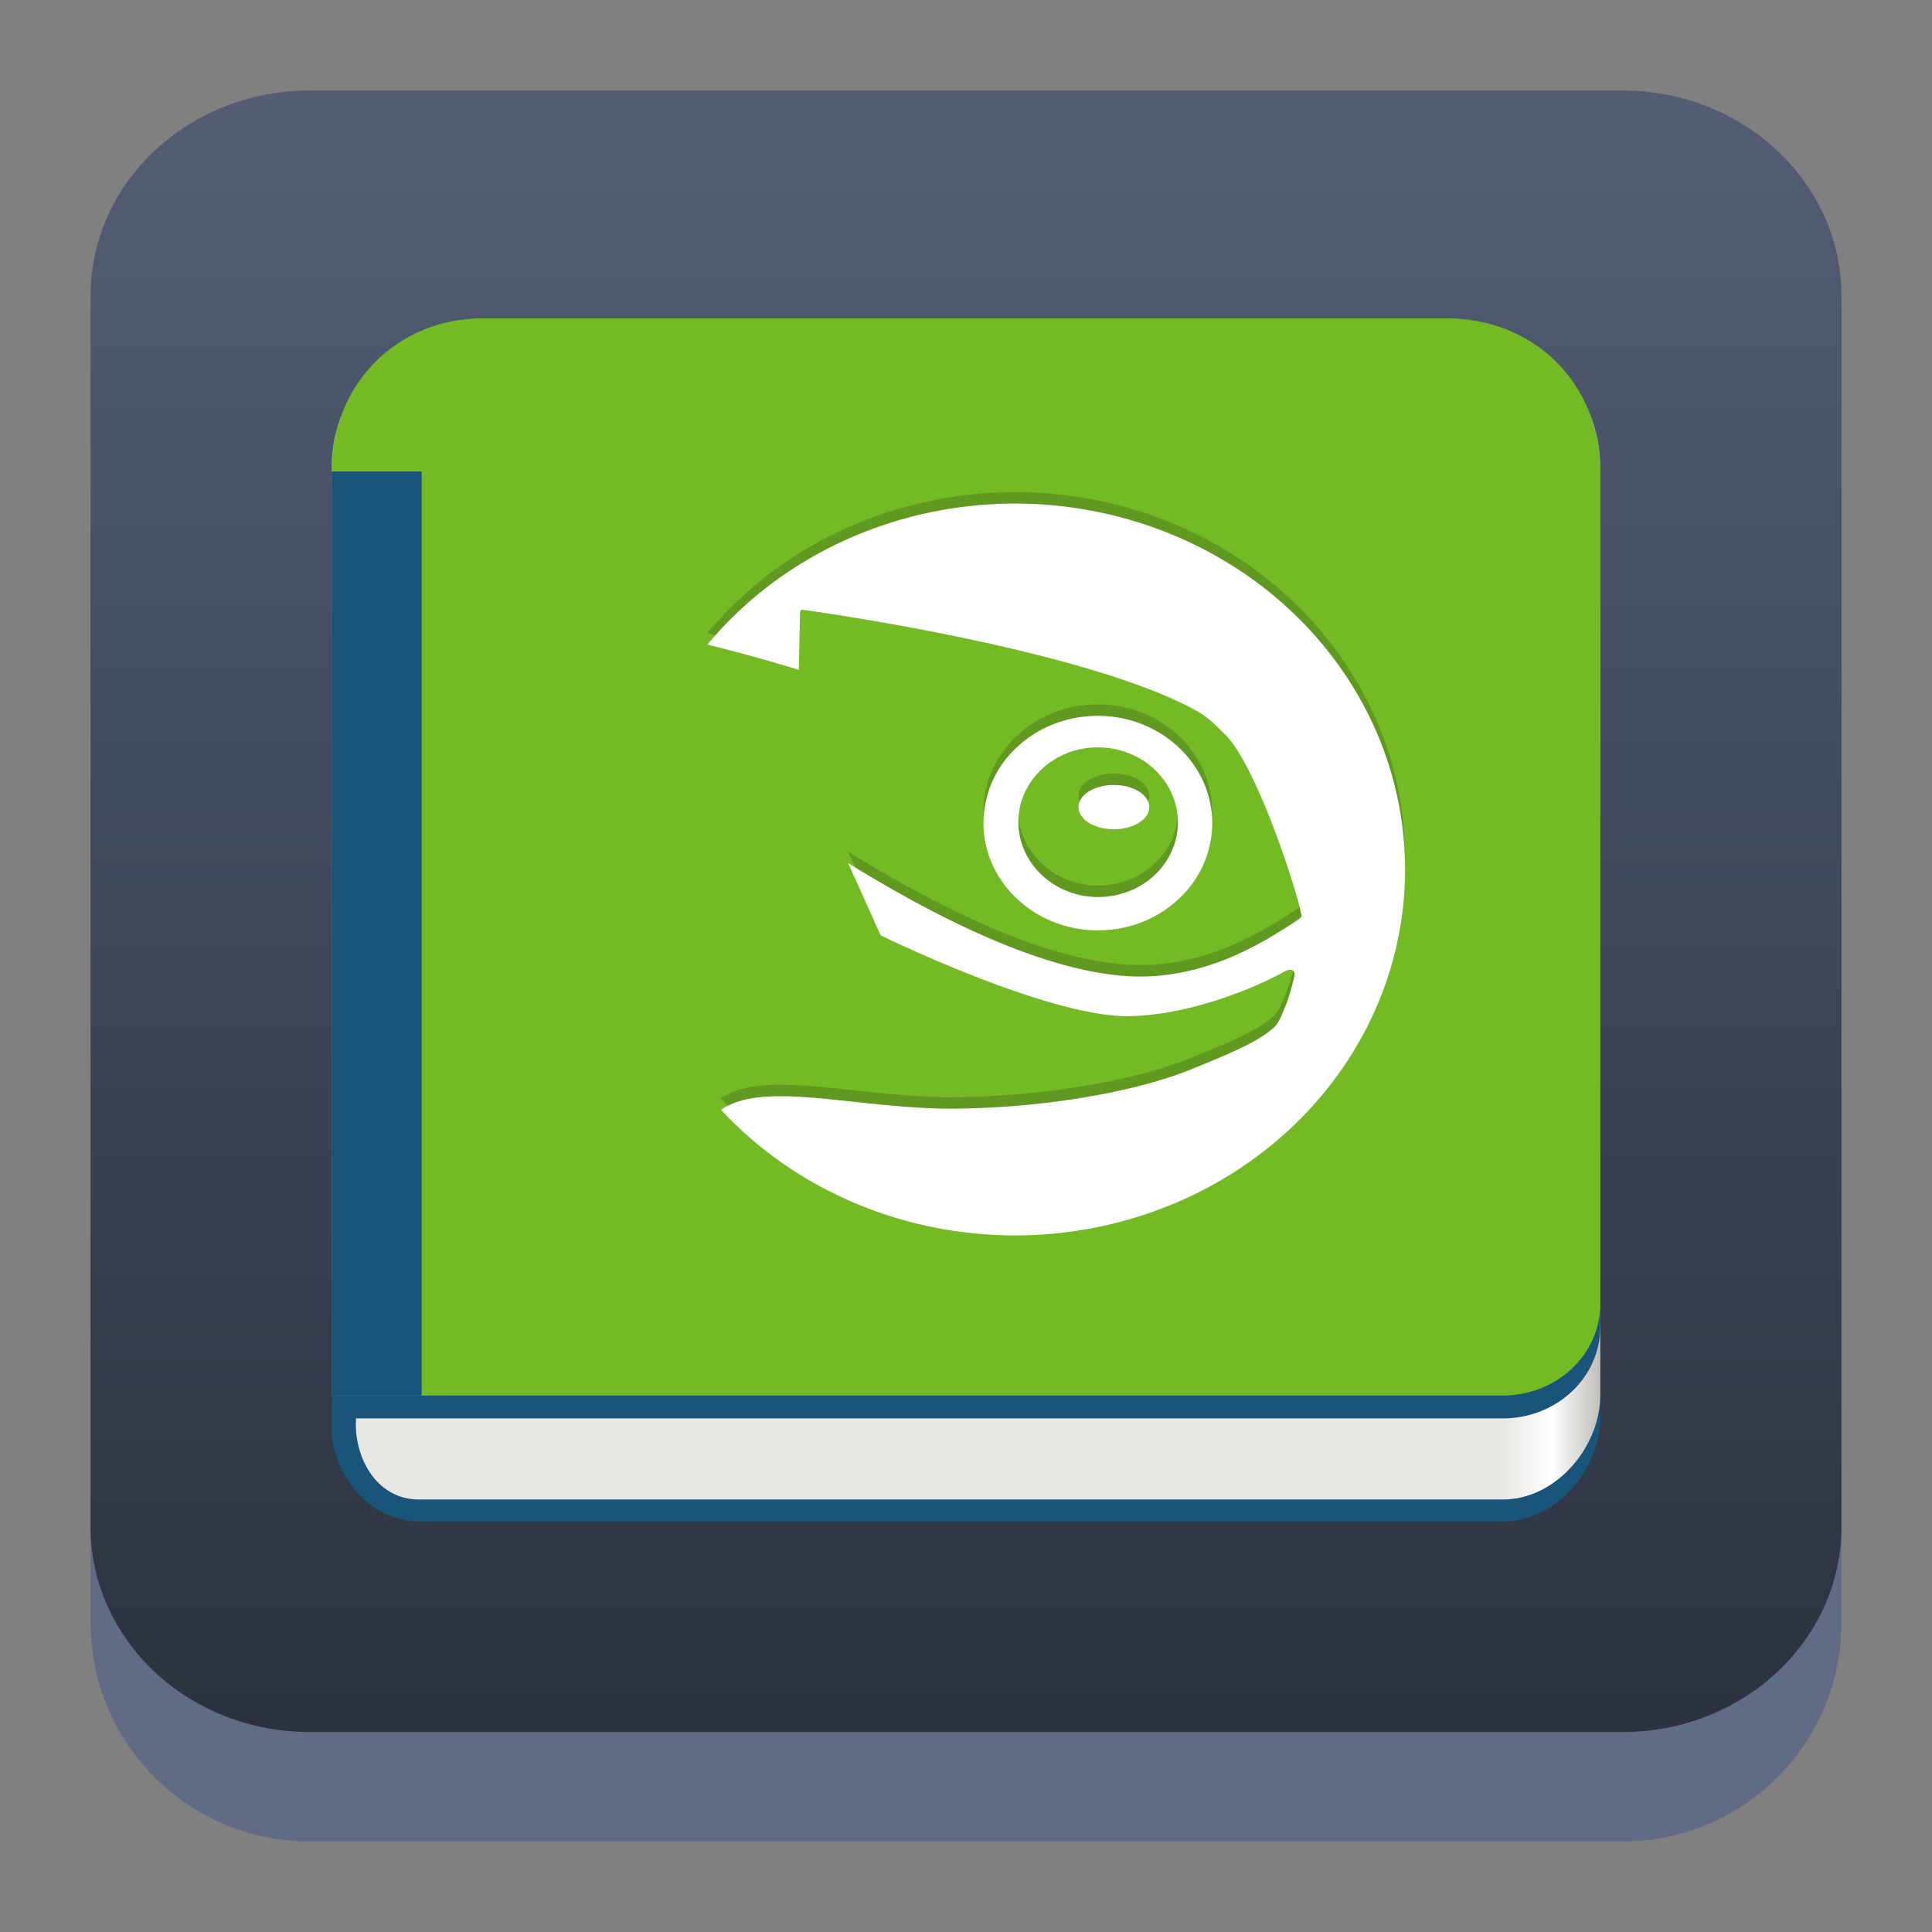 <?xml version="1.0" encoding="UTF-8" standalone="no"?>
<svg
   height="64"
   width="64"
   version="1.1"
   id="svg857"
   sodipodi:docname="org.opensuse.opensuse_welcome.svg"
   inkscape:version="1.2.1 (9c6d41e410, 2022-07-14)"
   xmlns:inkscape="http://www.inkscape.org/namespaces/inkscape"
   xmlns:sodipodi="http://sodipodi.sourceforge.net/DTD/sodipodi-0.dtd"
   xmlns:xlink="http://www.w3.org/1999/xlink"
   xmlns="http://www.w3.org/2000/svg"
   xmlns:svg="http://www.w3.org/2000/svg">
  <rect width="100%" height="100%" fill="#808080" stroke="none"/>
  <defs
     id="defs861">
    <linearGradient
       gradientTransform="matrix(1.05,0,0,1.05,-452.982,-525.934)"
       gradientUnits="userSpaceOnUse"
       x2="426.695"
       y2="499.921"
       y1="547.675"
       id="a-6"
       x1="389.32">
      <stop
         stop-color="#18222a"
         style="stop-color:#1e2b35;stop-opacity:1"
         id="stop216" />
      <stop
         stop-color="#566069"
         offset="1"
         style="stop-color:#6d7983;stop-opacity:1"
         id="stop218" />
    </linearGradient>
    <linearGradient
       id="d-3"
       gradientUnits="userSpaceOnUse"
       x1="10"
       x2="30"
       y1="10"
       y2="30"
       gradientTransform="matrix(0.822,0,0,0.778,-9.136,-31.888)">
      <stop
         offset="0"
         id="stop232" />
      <stop
         offset="1"
         stop-opacity="0"
         id="stop234" />
    </linearGradient>
    <linearGradient
       id="e-6"
       gradientUnits="userSpaceOnUse"
       x1="10"
       x2="22"
       y1="10"
       y2="22"
       gradientTransform="matrix(0.822,0,0,0.778,-9.136,-31.888)">
      <stop
         offset="0"
         stop-color="#171e25"
         id="stop219" />
      <stop
         offset="1"
         stop-opacity="0"
         id="stop221" />
    </linearGradient>
    <linearGradient
       id="b-7">
      <stop
         offset="0"
         stop-color="#292c2f"
         id="stop237" />
      <stop
         offset="1"
         stop-opacity="0"
         id="stop239" />
    </linearGradient>
    <linearGradient
       id="a-5"
       gradientUnits="userSpaceOnUse"
       x1="567.307"
       x2="567.307"
       y1="691.461"
       y2="39.516">
      <stop
         offset="0"
         stop-color="#73ba25"
         id="stop242" />
      <stop
         offset="1"
         stop-color="#96cb5c"
         id="stop244" />
    </linearGradient>
    <linearGradient
       id="linearGradient1777"
       gradientTransform="matrix(0.536,0,0,0.5,-251.268,-266.798)"
       gradientUnits="userSpaceOnUse"
       x1="409.571"
       x2="409.571"
       y1="543.798"
       y2="503.798">
      <stop
         offset="0"
         stop-color="#73ba25"
         id="stop840-3" />
      <stop
         offset="1"
         stop-color="#96cb5c"
         id="stop842-5" />
    </linearGradient>
    <linearGradient
       id="linearGradient1781"
       gradientTransform="matrix(0.714,0,0,0.8,-43.819,-16.498)"
       gradientUnits="userSpaceOnUse"
       x1="4"
       x2="4"
       y1="27"
       y2="2">
      <stop
         offset="0"
         stop-color="#173f4f"
         id="stop825-6" />
      <stop
         offset="1"
         stop-color="#516f7b"
         id="stop827-2" />
    </linearGradient>
    <linearGradient
       id="linearGradient1785"
       gradientUnits="userSpaceOnUse"
       x1="17"
       x2="17"
       y1="30"
       y2="27"
       gradientTransform="matrix(0.714,0,0,0.714,-43.819,-16.327)">
      <stop
         offset="0"
         stop-color="#292c2f"
         stop-opacity=".6"
         id="stop820-9" />
      <stop
         offset="1"
         stop-color="#292c2f"
         stop-opacity=".4"
         id="stop822-1" />
    </linearGradient>
    <linearGradient
       id="linearGradient1789"
       gradientUnits="userSpaceOnUse"
       x1="17"
       x2="28"
       y1="14"
       y2="25"
       gradientTransform="matrix(0.714,0,0,0.714,-43.819,-16.327)">
      <stop
         offset="0"
         stop-color="#292c2f"
         id="stop835-2" />
      <stop
         offset="1"
         stop-opacity="0"
         id="stop837-7" />
    </linearGradient>
    <linearGradient
       id="linearGradient1793"
       gradientUnits="userSpaceOnUse"
       x1="17"
       x2="17"
       y1="22"
       y2="6"
       gradientTransform="matrix(0.714,0,0,0.714,-43.819,-16.327)">
      <stop
         offset="0"
         stop-color="#eff0f1"
         id="stop830-0" />
      <stop
         offset="1"
         stop-color="#fcfcfc"
         id="stop832-9" />
    </linearGradient>
    <linearGradient
       inkscape:collect="always"
       id="linearGradient22063-0">
      <stop
         style="stop-color:#a3be8c;stop-opacity:1;"
         offset="0"
         id="stop22059-6" />
      <stop
         style="stop-color:#8fbcbb;stop-opacity:1;"
         offset="1"
         id="stop22061-2" />
    </linearGradient>
    <linearGradient
       id="lg0"
       x1="108"
       y1="106"
       x2="116"
       y2="106"
       gradientUnits="userSpaceOnUse"
       gradientTransform="matrix(0.5,0,0,0.5,-120.569,4.375)">
      <stop
         offset="0"
         stop-color="#e8e7e4"
         id="stop3771" />
      <stop
         offset="0.5"
         stop-color="#ffffff"
         id="stop3773" />
      <stop
         offset="1"
         stop-color="#c2bfba"
         id="stop3775" />
    </linearGradient>
    <linearGradient
       inkscape:collect="always"
       xlink:href="#linearGradient22063"
       id="linearGradient22065"
       x1="-14"
       y1="6"
       x2="-14"
       y2="-10"
       gradientUnits="userSpaceOnUse"
       gradientTransform="matrix(3.625,0,0,3.625,82.75,39.25)" />
    <linearGradient
       inkscape:collect="always"
       id="linearGradient22063">
      <stop
         style="stop-color:#292f3a;stop-opacity:1;"
         offset="0"
         id="stop22059" />
      <stop
         style="stop-color:#535e75;stop-opacity:1;"
         offset="1"
         id="stop22061" />
    </linearGradient>
    <filter
       id="d-6"
       x="-0.036"
       y="-0.036"
       width="1.072"
       height="1.072"
       color-interpolation-filters="sRGB">
      <feGaussianBlur
         stdDeviation="9"
         id="feGaussianBlur238-7" />
    </filter>
    <linearGradient
       inkscape:collect="always"
       xlink:href="#linearGradient22063-0"
       id="linearGradient1084"
       gradientUnits="userSpaceOnUse"
       gradientTransform="matrix(2.626,0,0,2.626,68.768,36.812)"
       x1="-14"
       y1="6"
       x2="-14"
       y2="-10" />
    <linearGradient
       inkscape:collect="always"
       xlink:href="#lg0"
       id="linearGradient1086"
       gradientUnits="userSpaceOnUse"
       gradientTransform="matrix(0.404,0,0,0.379,6.137,6.074)"
       x1="108"
       y1="106"
       x2="116"
       y2="106" />
  </defs>
  <sodipodi:namedview
     id="namedview859"
     pagecolor="#ffffff"
     bordercolor="#666666"
     borderopacity="1.0"
     inkscape:showpageshadow="2"
     inkscape:pageopacity="0.0"
     inkscape:pagecheckerboard="0"
     inkscape:deskcolor="#d1d1d1"
     showgrid="true"
     inkscape:zoom="7.375"
     inkscape:cx="-15.457627"
     inkscape:cy="25.559322"
     inkscape:window-width="1920"
     inkscape:window-height="1004"
     inkscape:window-x="0"
     inkscape:window-y="0"
     inkscape:window-maximized="1"
     inkscape:current-layer="svg857">
    <inkscape:grid
       type="xygrid"
       id="grid291"
       originx="0"
       originy="0" />
  </sodipodi:namedview>
  <linearGradient
     id="c"
     gradientUnits="userSpaceOnUse"
     x1="17"
     x2="17"
     y1="30"
     y2="27"
     gradientTransform="matrix(0.714,0,0,0.714,-43.819,-16.327)">
    <stop
       offset="0"
       stop-color="#292c2f"
       stop-opacity=".6"
       id="stop820" />
    <stop
       offset="1"
       stop-color="#292c2f"
       stop-opacity=".4"
       id="stop822" />
  </linearGradient>
  <linearGradient
     id="b"
     gradientTransform="matrix(0.714,0,0,0.8,-43.819,-16.498)"
     gradientUnits="userSpaceOnUse"
     x1="4"
     x2="4"
     y1="27"
     y2="2">
    <stop
       offset="0"
       stop-color="#173f4f"
       id="stop825" />
    <stop
       offset="1"
       stop-color="#516f7b"
       id="stop827" />
  </linearGradient>
  <linearGradient
     id="e"
     gradientUnits="userSpaceOnUse"
     x1="17"
     x2="17"
     y1="22"
     y2="6"
     gradientTransform="matrix(0.714,0,0,0.714,-43.819,-16.327)">
    <stop
       offset="0"
       stop-color="#eff0f1"
       id="stop830" />
    <stop
       offset="1"
       stop-color="#fcfcfc"
       id="stop832" />
  </linearGradient>
  <linearGradient
     id="d"
     gradientUnits="userSpaceOnUse"
     x1="17"
     x2="28"
     y1="14"
     y2="25"
     gradientTransform="matrix(0.714,0,0,0.714,-43.819,-16.327)">
    <stop
       offset="0"
       stop-color="#292c2f"
       id="stop835" />
    <stop
       offset="1"
       stop-opacity="0"
       id="stop837" />
  </linearGradient>
  <linearGradient
     id="a"
     gradientTransform="matrix(0.536,0,0,0.5,-251.268,-266.798)"
     gradientUnits="userSpaceOnUse"
     x1="409.571"
     x2="409.571"
     y1="543.798"
     y2="503.798">
    <stop
       offset="0"
       stop-color="#73ba25"
       id="stop840" />
    <stop
       offset="1"
       stop-color="#96cb5c"
       id="stop842" />
  </linearGradient>
  <path
     d="M 3,10.25 C 3,6.246 6.246,3 10.25,3 h 43.5 C 57.754,3 61,6.246 61,10.25 v 43.5 C 61,57.754 57.754,61 53.75,61 H 10.25 C 6.246,61 3,57.754 3,53.75 Z"
     id="path736"
     style="fill:#606c86;fill-opacity:1;stroke-width:3.625" />
  <path
     d="M 3,9.797 C 3,6.043 6.246,3 10.25,3 h 43.5 C 57.754,3 61,6.043 61,9.797 V 50.578 C 61,54.332 57.754,57.375 53.75,57.375 H 10.25 C 6.246,57.375 3,54.332 3,50.578 Z"
     id="path738"
     style="fill:url(#linearGradient22065);fill-opacity:1;stroke-width:3.625" />
  <path
     d="m 10.986,15.472 c 0,-2.72 2.352,-4.925 5.253,-4.925 h 31.518 c 2.901,0 5.253,2.205 5.253,4.925 v 29.548 c 0,2.72 -2.352,4.925 -5.253,4.925 H 16.239 c -2.901,0 -5.253,-2.205 -5.253,-4.925 z"
     id="path738-9-5"
     style="fill:url(#linearGradient1084);fill-opacity:1;stroke-width:2.626" />
  <path
     d="m 14.219,24.257 c -1.791,0 -3.233,1.352 -3.233,3.031 l -7e-6,20.211 c 0,0.725 0.797,2.898 2.971,2.898 h 35.82 c 1.791,0 3.233,-1.732 3.233,-3.411 V 27.287 c 0,-1.679 -1.442,-3.031 -3.233,-3.031 z"
     id="path3780-8-6"
     style="fill:#19557b;fill-opacity:1;stroke-width:0.391"
     sodipodi:nodetypes="ssccsssss" />
  <path
     fill="url(#lg0)"
     d="m 53.01,43.956 c 0,1.679 -1.442,3.031 -3.233,3.031 h -37.983 c -0.084,1.237 0.641,2.686 2.09,2.686 h 35.893 c 1.791,0 3.233,-1.765 3.233,-3.444 z"
     id="path3784-2-2"
     style="fill:url(#linearGradient1086);stroke-width:0.391"
     sodipodi:nodetypes="csccssc" />
  <path
     fill="#73ba25"
     d="m 10.986,15.619 7e-6,30.61 h 38.791 c 1.791,0 3.233,-1.352 3.233,-3.031 V 15.619 C 53.01,12.721 50.836,10.547 47.938,10.547 H 15.977 c -2.817,0 -4.991,2.174 -4.991,5.072 z"
     id="path3786-6-9"
     style="stroke-width:0.391"
     sodipodi:nodetypes="ccsssscc" />
  <rect
     fill="#19557b"
     width="2.982"
     height="30.61"
     x="10.986"
     y="15.619"
     id="rect3790-4-1"
     style="stroke-width:0.363"
     ry="0" />
  <path
     fill="#5f991f"
     d="m 33.614,16.302 a 12.93,12.122 0 0 0 -10.179,4.67 c 1.577,0.395 2.693,0.735 3.028,0.84 0.003,-0.192 0.039,-1.912 0.039,-1.912 0,0 0.002,-0.039 0.027,-0.06 0.029,-0.026 0.071,-0.018 0.071,-0.018 0.415,0.056 9.269,1.287 13.001,3.326 0.461,0.253 0.688,0.522 0.973,0.794 1.032,1 2.395,5.16 2.541,6.017 0.003,0.034 -0.039,0.07 -0.058,0.084 h -4.14e-4 c -0.106,0.078 -0.221,0.158 -0.337,0.23 -0.883,0.555 -2.917,1.891 -5.528,1.673 -2.345,-0.194 -5.408,-1.455 -9.1,-3.736 0.363,0.797 0.721,1.596 1.079,2.395 0.535,0.26 5.696,2.726 8.244,2.678 2.052,-0.04 4.246,-0.978 5.124,-1.474 0,0 0.193,-0.109 0.277,-0.048 0.092,0.066 0.067,0.168 0.044,0.272 -0.054,0.236 -0.177,0.667 -0.261,0.872 l -0.071,0.167 c -0.1,0.252 -0.197,0.487 -0.383,0.632 -0.517,0.441 -1.343,0.792 -2.636,1.319 -1.999,0.82 -5.243,1.341 -8.254,1.323 -1.079,-0.023 -2.121,-0.135 -3.036,-0.235 -1.878,-0.199 -3.406,-0.36 -4.337,0.272 a 12.93,12.122 0 0 0 9.733,4.164 A 12.93,12.122 0 0 0 46.545,28.424 12.93,12.122 0 0 0 33.614,16.302 Z m 2.884,7.034 c -1.012,-0.03 -1.977,0.305 -2.717,0.952 -0.74,0.645 -1.163,1.525 -1.2,2.474 -0.07,1.956 1.568,3.604 3.653,3.676 1.017,0.032 1.98,-0.303 2.72,-0.955 0.738,-0.643 1.161,-1.523 1.2,-2.472 0.072,-1.954 -1.568,-3.606 -3.655,-3.676 z m -0.032,1.046 c 1.458,0.048 2.6,1.197 2.551,2.564 -0.023,0.659 -0.319,1.27 -0.834,1.723 -0.516,0.451 -1.19,0.686 -1.898,0.666 -1.455,-0.05 -2.597,-1.2 -2.548,-2.568 0.021,-0.662 0.324,-1.273 0.837,-1.724 0.513,-0.451 1.184,-0.686 1.892,-0.662 z m 0.432,1.243 c -0.648,0 -1.171,0.327 -1.171,0.734 0,0.403 0.523,0.732 1.171,0.732 0.648,0 1.173,-0.329 1.173,-0.732 0,-0.407 -0.525,-0.734 -1.173,-0.734 z"
     id="path3792-9-2"
     style="stroke-width:0.391" />
  <path
     fill="#ffffff"
     d="M 33.614,16.681 A 12.93,12.122 0 0 0 23.435,21.351 c 1.577,0.395 2.693,0.735 3.028,0.84 0.003,-0.192 0.039,-1.912 0.039,-1.912 0,0 0.002,-0.039 0.027,-0.06 0.029,-0.026 0.071,-0.018 0.071,-0.018 0.415,0.056 9.269,1.287 13.001,3.326 0.461,0.253 0.688,0.522 0.973,0.794 1.032,1 2.395,5.16 2.541,6.017 0.003,0.034 -0.039,0.07 -0.057,0.084 h -4.31e-4 c -0.106,0.078 -0.221,0.158 -0.337,0.23 -0.883,0.555 -2.917,1.891 -5.528,1.673 -2.345,-0.194 -5.408,-1.455 -9.1,-3.736 0.363,0.797 0.721,1.596 1.079,2.395 0.535,0.26 5.696,2.726 8.244,2.678 2.052,-0.04 4.246,-0.978 5.124,-1.474 0,0 0.193,-0.109 0.277,-0.048 0.092,0.067 0.067,0.168 0.045,0.273 -0.054,0.236 -0.177,0.667 -0.261,0.872 l -0.071,0.167 c -0.1,0.252 -0.197,0.487 -0.383,0.632 -0.517,0.441 -1.343,0.792 -2.636,1.319 -1.999,0.82 -5.243,1.341 -8.254,1.323 -1.079,-0.024 -2.121,-0.135 -3.036,-0.235 -1.878,-0.199 -3.406,-0.36 -4.337,0.272 A 12.93,12.122 0 0 0 33.615,40.925 12.93,12.122 0 0 0 46.545,28.803 12.93,12.122 0 0 0 33.615,16.681 Z m 2.884,7.034 c -1.012,-0.03 -1.977,0.305 -2.717,0.952 -0.74,0.645 -1.163,1.525 -1.2,2.474 -0.07,1.956 1.568,3.604 3.653,3.676 1.017,0.032 1.98,-0.303 2.72,-0.955 0.738,-0.643 1.161,-1.523 1.2,-2.472 0.072,-1.954 -1.568,-3.606 -3.655,-3.676 z m -0.032,1.046 c 1.458,0.048 2.6,1.197 2.551,2.564 -0.023,0.659 -0.319,1.27 -0.834,1.723 -0.516,0.451 -1.19,0.686 -1.898,0.666 -1.455,-0.05 -2.597,-1.2 -2.548,-2.568 0.021,-0.662 0.324,-1.273 0.837,-1.724 0.513,-0.451 1.184,-0.686 1.892,-0.662 z m 0.432,1.243 c -0.648,0 -1.171,0.327 -1.171,0.734 0,0.403 0.523,0.732 1.171,0.732 0.648,0 1.173,-0.329 1.173,-0.732 0,-0.407 -0.525,-0.734 -1.173,-0.734 z"
     id="path3794-5-7"
     style="stroke-width:0.391" />
</svg>
